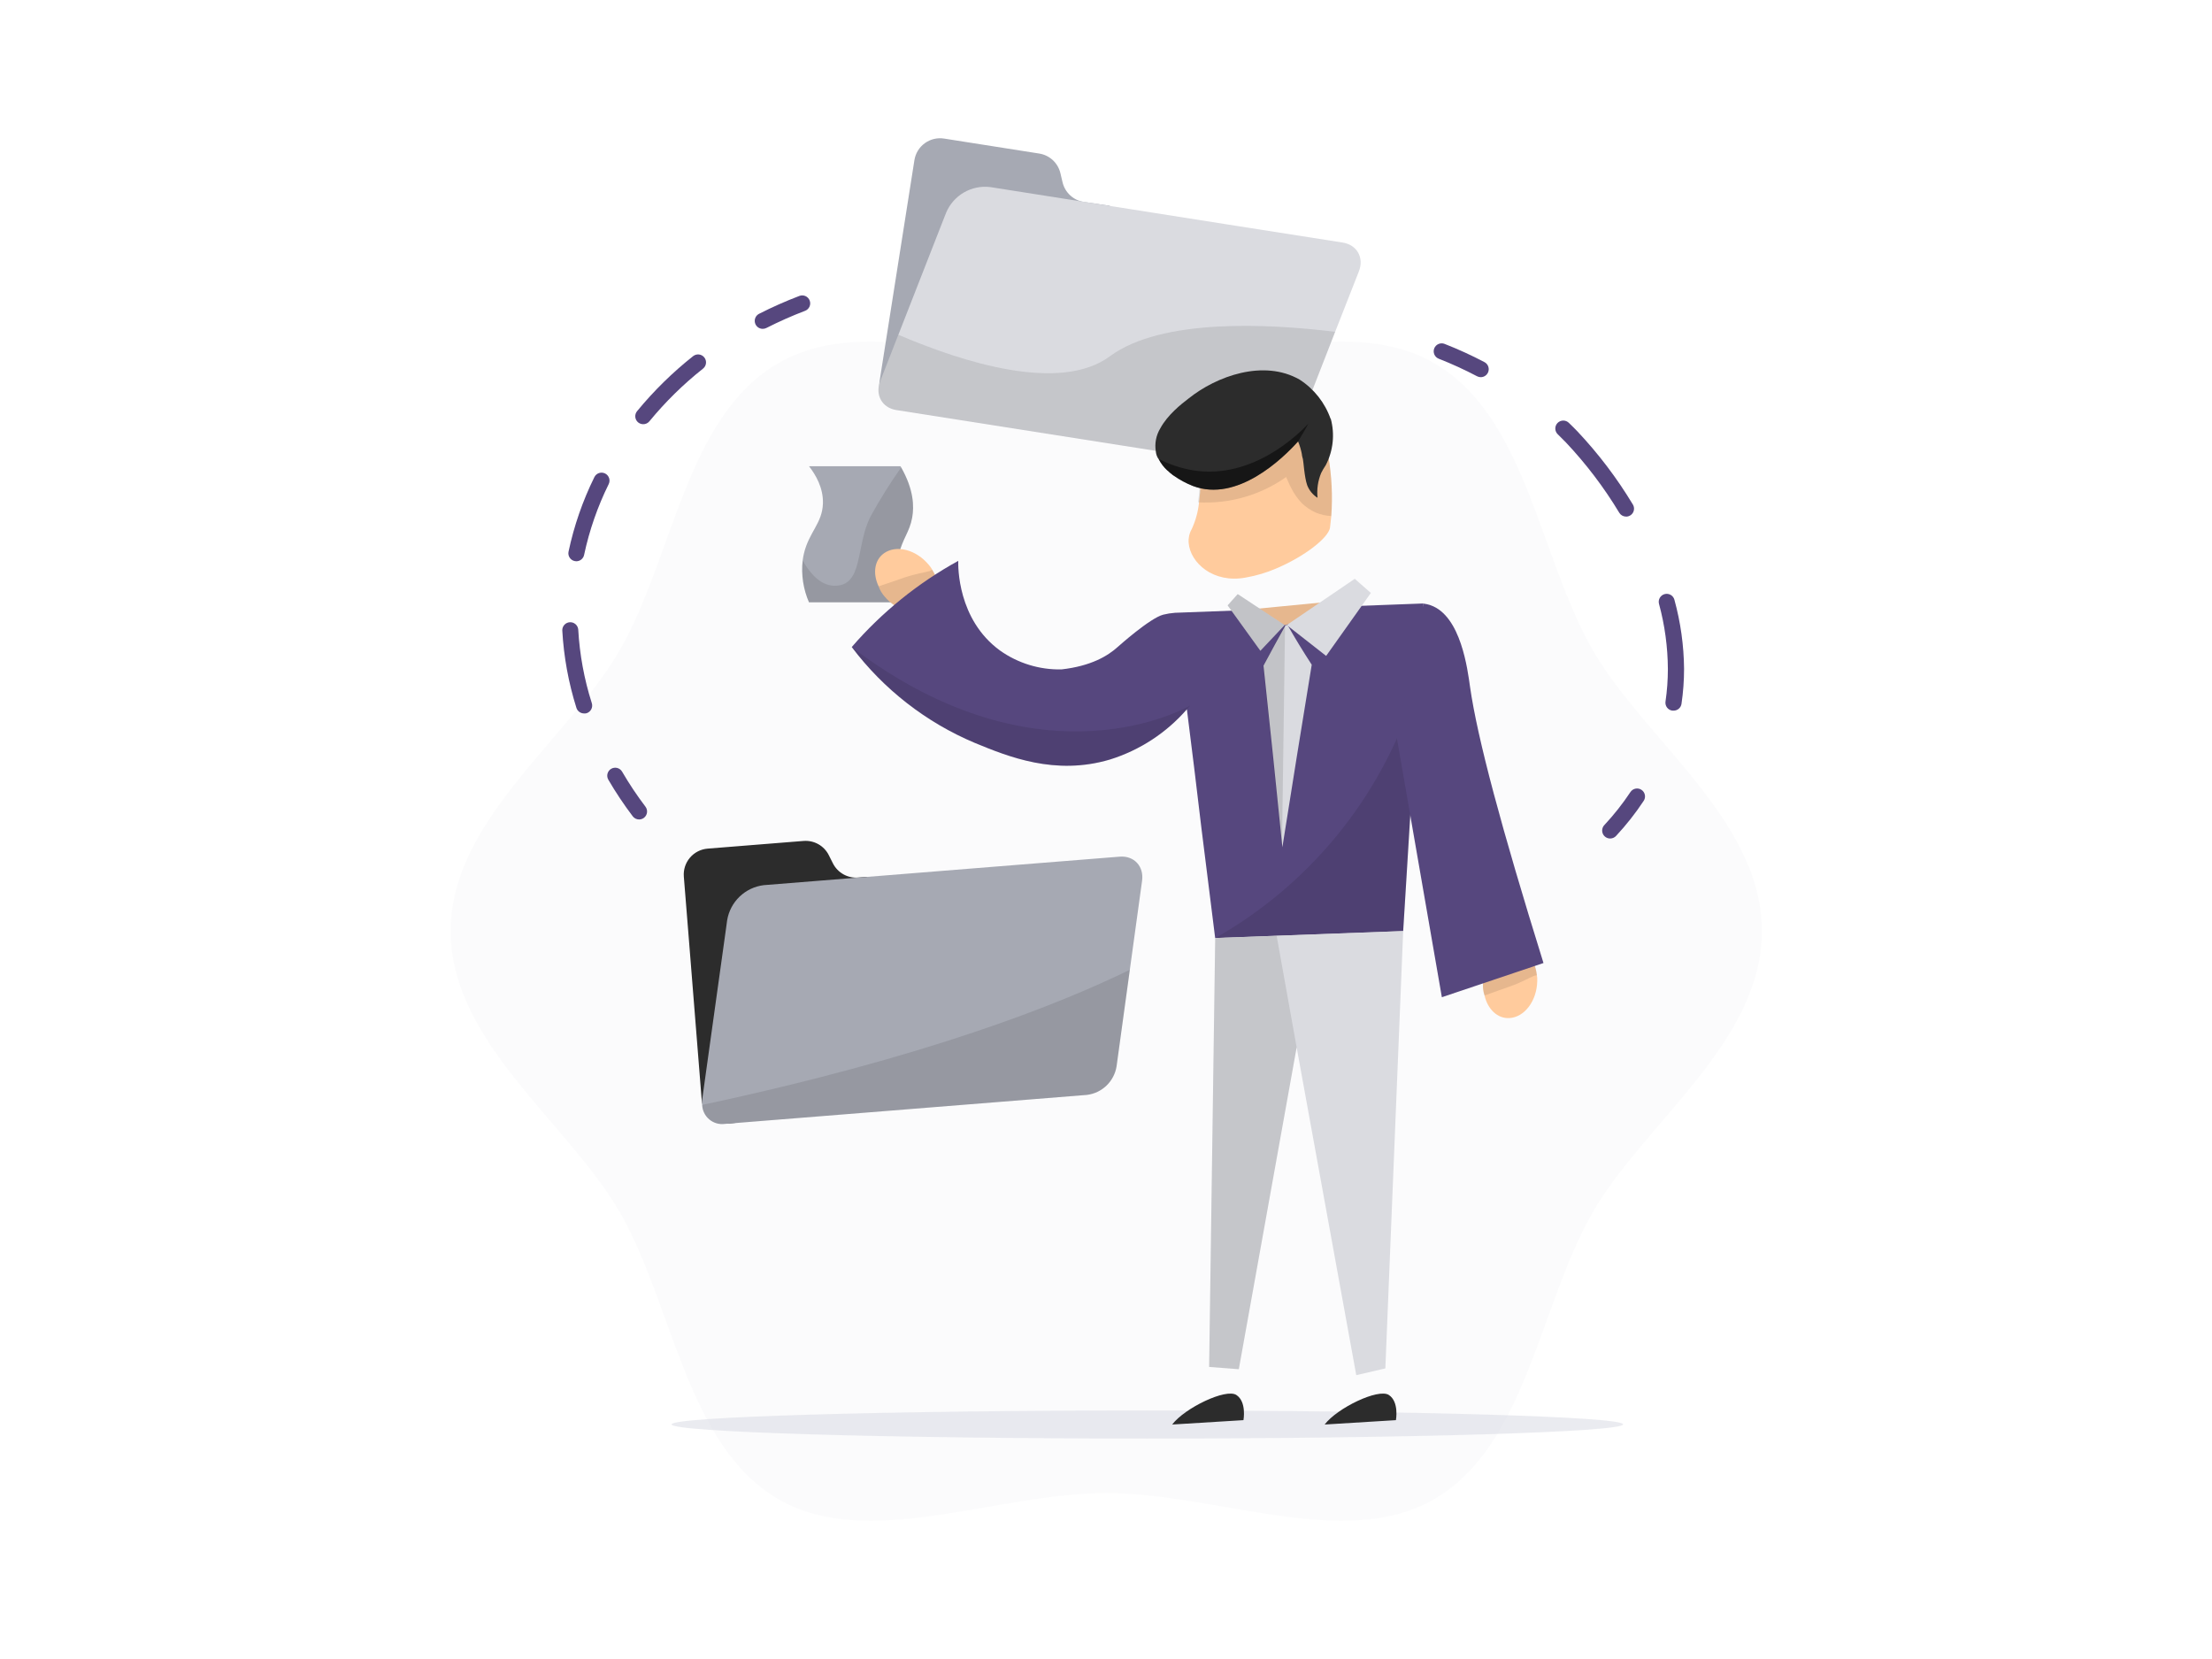 <svg xmlns="http://www.w3.org/2000/svg" width="800" height="600" fill="none" viewBox="0 0 800 600">
    <path d="M163 336.764C163 376.827 205.366 405.973 224.135 438.378C243.431 471.825 248.148 522.791 281.497 542.186C313.902 560.967 360.042 539.993 400.104 539.993C440.167 539.993 486.294 560.967 518.699 542.186C552.048 522.902 556.764 471.825 576.061 438.378C594.83 405.973 637.196 376.925 637.196 336.764C637.196 296.603 594.72 267.555 576.061 235.15C556.764 201.703 552.048 150.614 518.699 131.342C486.294 112.573 440.154 133.535 400.104 133.535C360.054 133.535 313.902 112.573 281.497 131.342C248.05 150.639 243.431 201.703 224.135 235.15C205.366 267.665 163 296.701 163 336.764Z" fill="#56477e" style="fill: #56477e; fill: #56477e;" opacity="0.02"/>
    <path d="M325.016 200.686C323.701 206.36 323.925 212.281 325.665 217.838H292.586C290.512 213.087 289.722 207.873 290.295 202.72C290.404 201.838 290.564 200.962 290.773 200.098C292.647 192.355 297.401 189.231 297.621 182.089C297.793 176.428 295.012 171.736 292.586 168.612H325.665L325.922 169.053C330.48 177.078 330.627 183.13 329.904 187.185C328.961 192.441 326.474 194.671 325.016 200.686Z" fill="#A6A9B3"/>
    <path d="M325.016 200.686C323.701 206.359 323.925 212.281 325.665 217.838H292.586C290.512 213.086 289.722 207.873 290.295 202.72C292.953 207.4 296.715 211.676 301.566 211.835C312.482 212.203 309.334 197.268 314.896 186.695C318.234 180.606 321.916 174.712 325.922 169.041C330.48 177.065 330.627 183.118 329.904 187.173C328.961 192.441 326.474 194.671 325.016 200.686Z" fill="black" opacity="0.1"/>
    <path d="M319.93 215.731C318.979 214.656 318.242 213.409 317.762 212.056C315.544 207.388 316.255 202.549 319.71 200.098C324.133 196.937 331.337 198.726 335.955 204.337C336.473 204.912 336.91 205.555 337.254 206.248C340.427 211.37 340.096 217.275 336.188 219.946C331.753 222.972 324.427 221.134 319.93 215.731Z" fill="#FFCB9D" style="fill: #FFCB9D; fill: #FFCB9D;"/>
    <path d="M319.93 215.731C318.978 214.656 318.242 213.409 317.762 212.056C320.028 211.272 321.841 210.696 323.079 210.267C326.546 209.042 327.857 208.576 330.05 207.988C331.814 207.498 333.248 207.204 334.216 207.008L336.298 206.506L337.168 206.065C340.341 211.186 340.023 217.091 336.115 219.75C331.753 222.972 324.427 221.134 319.93 215.731Z" fill="black" opacity="0.1"/>
    <path d="M424.951 221.624C423.521 221.726 422.103 221.952 420.712 222.298C415.885 223.523 404.258 233.961 404.258 233.961C400.681 237.196 394.665 240.871 383.921 242.096C375.954 242.272 368.143 239.875 361.647 235.26C346.247 224.038 346.504 204.729 346.566 202.843C331.979 210.865 318.936 221.419 308.047 234.01C319.594 249.33 335 261.312 352.691 268.731C364.612 273.632 381.581 280.579 401.391 274.698C412.187 271.344 421.835 265.048 429.251 256.517C431.052 270.851 432.841 285.148 434.507 299.483C436.222 312.776 437.791 326.093 439.481 339.239L507.477 336.727C508.347 323.324 509.082 309.921 509.928 296.677C510.418 289.069 510.908 281.608 511.373 273.987L514.792 218.255L424.951 221.624Z" fill="#56477e" style="fill: #56477e; fill: #56477e;"/>
    <path d="M242.867 515.134C242.867 517.928 319.929 520.268 414.928 520.268C509.926 520.268 587.013 517.928 587.013 515.134C587.013 512.341 509.963 510.111 414.965 510.111C319.966 510.111 242.904 512.451 242.904 515.134" fill="#D6D8E2" opacity="0.5"/>
    <path d="M275.823 118.932C275.172 118.928 274.541 118.703 274.033 118.295C273.526 117.886 273.173 117.317 273.03 116.681C272.888 116.046 272.966 115.38 273.25 114.794C273.535 114.208 274.01 113.736 274.598 113.455C279.319 111.053 284.165 108.906 289.116 107.023C289.831 106.752 290.624 106.776 291.322 107.089C292.019 107.403 292.563 107.981 292.834 108.696C293.106 109.41 293.082 110.204 292.768 110.901C292.455 111.598 291.877 112.143 291.162 112.414C286.405 114.23 281.747 116.295 277.207 118.601C276.781 118.825 276.305 118.939 275.823 118.932Z" fill="#56477e" style="fill: #56477e; fill: #56477e;"/>
    <path d="M211.221 258.023C210.607 258.021 210.009 257.825 209.514 257.461C209.019 257.098 208.651 256.587 208.465 256.002C205.601 246.907 203.885 237.491 203.356 227.97C203.344 227.223 203.623 226.499 204.134 225.953C204.644 225.406 205.347 225.079 206.094 225.039C206.84 224.999 207.574 225.251 208.139 225.74C208.705 226.23 209.058 226.919 209.126 227.664C209.634 236.705 211.281 245.646 214.027 254.274C214.147 254.64 214.192 255.026 214.161 255.41C214.13 255.794 214.023 256.168 213.847 256.51C213.67 256.852 213.427 257.155 213.132 257.402C212.837 257.65 212.496 257.836 212.128 257.95C211.831 258.021 211.525 258.046 211.221 258.023ZM208.44 202.99C208.238 202.988 208.036 202.964 207.84 202.916C207.469 202.839 207.117 202.689 206.804 202.475C206.492 202.261 206.224 201.987 206.018 201.669C205.812 201.352 205.671 200.996 205.603 200.623C205.535 200.251 205.542 199.868 205.622 199.498C207.604 190.159 210.744 181.105 214.97 172.544C215.138 172.205 215.37 171.902 215.655 171.652C215.939 171.403 216.27 171.211 216.628 171.09C216.987 170.968 217.366 170.918 217.743 170.943C218.121 170.967 218.49 171.066 218.83 171.234C219.169 171.401 219.472 171.633 219.722 171.918C219.971 172.202 220.162 172.533 220.284 172.892C220.406 173.25 220.456 173.629 220.431 174.007C220.407 174.384 220.308 174.753 220.14 175.093C216.131 183.21 213.147 191.795 211.258 200.649C211.133 201.306 210.783 201.898 210.269 202.325C209.755 202.752 209.108 202.987 208.44 202.99ZM232.637 153.42C231.969 153.418 231.321 153.189 230.799 152.77C230.208 152.283 229.835 151.58 229.762 150.818C229.688 150.055 229.92 149.295 230.407 148.703C236.436 141.37 243.229 134.7 250.671 128.806C250.967 128.571 251.307 128.396 251.671 128.291C252.034 128.187 252.415 128.155 252.791 128.198C253.167 128.24 253.531 128.357 253.862 128.54C254.193 128.723 254.485 128.97 254.72 129.266C254.956 129.562 255.131 129.901 255.236 130.265C255.34 130.629 255.372 131.01 255.329 131.386C255.287 131.762 255.17 132.126 254.987 132.457C254.804 132.788 254.557 133.079 254.261 133.315C247.138 138.959 240.637 145.345 234.867 152.366C234.594 152.7 234.25 152.968 233.86 153.15C233.47 153.333 233.043 153.425 232.612 153.42H232.637Z" fill="#56477e" style="fill: #56477e; fill: #56477e;"/>
    <path d="M231.146 296.371C230.7 296.372 230.26 296.27 229.86 296.072C229.46 295.874 229.112 295.587 228.842 295.231C225.635 290.998 222.685 286.575 220.009 281.987C219.624 281.326 219.517 280.539 219.713 279.799C219.908 279.059 220.389 278.427 221.05 278.042C221.712 277.657 222.499 277.551 223.239 277.746C223.978 277.941 224.61 278.422 224.995 279.084C227.548 283.471 230.367 287.697 233.437 291.74C233.898 292.349 234.099 293.117 233.996 293.875C233.893 294.633 233.493 295.319 232.885 295.783C232.384 296.161 231.774 296.367 231.146 296.371Z" fill="#56477e" style="fill: #56477e; fill: #56477e;"/>
    <path d="M535.557 136.415C535.088 136.413 534.626 136.3 534.209 136.084C529.707 133.715 525.077 131.596 520.341 129.737C519.629 129.458 519.058 128.907 518.752 128.207C518.446 127.506 518.432 126.712 518.711 126.001C518.991 125.289 519.541 124.718 520.242 124.412C520.943 124.107 521.736 124.092 522.448 124.371C527.381 126.303 532.204 128.508 536.892 130.975C537.458 131.278 537.907 131.761 538.168 132.347C538.429 132.933 538.488 133.59 538.335 134.213C538.182 134.836 537.826 135.391 537.323 135.789C536.82 136.188 536.199 136.408 535.557 136.415Z" fill="#56477e" style="fill: #56477e; fill: #56477e;"/>
    <path d="M605.231 257.007C605.089 257.019 604.945 257.019 604.803 257.007C604.426 256.954 604.064 256.828 603.737 256.634C603.41 256.441 603.124 256.185 602.896 255.881C602.669 255.577 602.503 255.231 602.41 254.863C602.316 254.494 602.297 254.111 602.352 253.735C602.922 249.841 603.209 245.91 603.21 241.974C603.169 234.006 602.09 226.078 600 218.39C599.903 218.024 599.878 217.642 599.928 217.267C599.979 216.891 600.102 216.529 600.292 216.202C600.482 215.874 600.735 215.587 601.036 215.357C601.337 215.127 601.68 214.959 602.046 214.861C602.412 214.764 602.794 214.74 603.169 214.79C603.544 214.84 603.906 214.964 604.234 215.154C604.562 215.343 604.849 215.596 605.079 215.897C605.309 216.198 605.477 216.541 605.574 216.907C607.817 225.064 608.991 233.478 609.066 241.937C609.065 246.157 608.754 250.37 608.135 254.544C608.036 255.239 607.686 255.873 607.151 256.327C606.616 256.781 605.933 257.023 605.231 257.007ZM588.079 186.83C587.586 186.829 587.102 186.701 586.672 186.459C586.243 186.216 585.884 185.867 585.629 185.445C580.122 176.303 573.654 167.777 566.333 160.011C565.438 159.08 564.458 158.1 563.38 157.059C562.829 156.529 562.512 155.802 562.497 155.038C562.482 154.274 562.771 153.536 563.301 152.985C563.83 152.434 564.557 152.116 565.321 152.101C566.085 152.086 566.823 152.376 567.374 152.905C568.501 153.983 569.53 155.025 570.474 155.993C578.087 164.073 584.815 172.945 590.542 182.456C590.81 182.892 590.956 183.392 590.967 183.903C590.978 184.415 590.852 184.92 590.602 185.367C590.352 185.814 589.988 186.186 589.547 186.445C589.106 186.705 588.603 186.841 588.091 186.842L588.079 186.83Z" fill="#56477e" style="fill: #56477e; fill: #56477e;"/>
    <path d="M582.382 303.256C581.81 303.268 581.247 303.108 580.765 302.798C580.284 302.488 579.906 302.041 579.679 301.515C579.453 300.989 579.389 300.407 579.495 299.844C579.601 299.282 579.873 298.763 580.275 298.355C583.708 294.672 586.835 290.714 589.623 286.52C589.826 286.194 590.093 285.912 590.407 285.69C590.721 285.469 591.077 285.312 591.453 285.23C591.828 285.149 592.217 285.143 592.594 285.213C592.972 285.284 593.333 285.429 593.653 285.641C593.974 285.853 594.249 286.127 594.462 286.447C594.676 286.767 594.822 287.127 594.894 287.505C594.966 287.882 594.962 288.271 594.881 288.647C594.801 289.023 594.646 289.379 594.425 289.694C591.47 294.158 588.151 298.371 584.502 302.288C584.234 302.587 583.908 302.827 583.543 302.994C583.178 303.161 582.783 303.25 582.382 303.256Z" fill="#56477e" style="fill: #56477e; fill: #56477e;"/>
    <path d="M322.709 147.429C323.834 145.722 325.061 144.086 326.385 142.528C327.451 141.07 328.602 139.698 329.778 138.387C330.333 135.093 331.203 131.86 332.376 128.733C334.015 119.906 337.977 111.677 343.855 104.891C348.989 97.812 355.852 92.168 363.789 88.499C371.056 83.491 379.499 80.456 388.292 79.69C391.64 79.278 395.014 79.102 398.387 79.163C399.309 77.532 400.315 75.949 401.401 74.422L391.955 73.025C390.115 72.737 388.403 71.907 387.037 70.641C385.671 69.375 384.713 67.732 384.285 65.919L383.514 62.648C383.088 60.834 382.131 59.187 380.765 57.919C379.399 56.651 377.685 55.819 375.844 55.53L341.442 50.115C338.984 49.727 336.472 50.331 334.46 51.795C332.447 53.258 331.098 55.461 330.709 57.919L327.365 79.151L318.115 137.836C317.818 139.712 318.099 141.634 318.919 143.347C319.74 145.06 321.062 146.484 322.709 147.429Z" fill="#A6A9B3"/>
    <path d="M491.451 98.165L482.875 120.01L466.789 161.236C465.742 163.7 463.926 165.759 461.611 167.104C459.296 168.449 456.608 169.008 453.949 168.697L324.181 148.299C319.023 147.49 316.401 142.822 318.337 137.885L324.904 121.076L340.487 81.234L342.203 76.872C343.492 73.827 345.734 71.281 348.592 69.618C351.451 67.955 354.771 67.263 358.056 67.647L409.17 75.696L448.571 81.907L485.631 87.727C490.789 88.56 493.411 93.228 491.451 98.165Z" fill="#DADBE0"/>
    <path d="M482.875 120.01L466.789 161.236C465.742 163.7 463.926 165.759 461.611 167.104C459.296 168.449 456.608 169.008 453.949 168.697L324.181 148.299C319.023 147.49 316.401 142.822 318.337 137.885L324.904 121.076C348.304 131.073 383.368 142.197 401.402 128.855C420.024 115.085 458.433 117.008 482.875 120.01Z" fill="black" opacity="0.1"/>
    <path d="M423.983 515.195L449.711 513.615C449.711 513.615 450.936 506.987 447.15 504.512C443.365 502.037 428.503 509.192 423.934 515.195" fill="#2c2c2c"/>
    <path d="M479.127 515.195L504.855 513.615C504.855 513.615 506.081 506.987 502.295 504.512C498.509 502.037 483.648 509.192 479.078 515.195" fill="#2c2c2c"/>
    <path d="M437.301 494.368L448.033 495.189L468.947 378.799C476.126 418.322 483.314 457.838 490.509 497.345L501.033 494.895C503.181 442.188 505.329 389.47 507.478 336.74L461.718 338.43L439.494 339.251C438.751 390.969 438.02 442.674 437.301 494.368Z" fill="#DADBE0"/>
    <path d="M437.301 494.368L448.033 495.189L468.947 378.799L461.718 338.455L439.494 339.275C438.751 390.977 438.02 442.674 437.301 494.368Z" fill="black" opacity="0.1"/>
    <path d="M476.186 146.535C477.08 150.075 478.342 155.405 479.775 161.788C480.069 163.282 480.266 164.483 480.4 164.924C481.641 172.086 482.003 179.372 481.478 186.622C481.295 188.116 481.209 189.403 481.013 190.873C480.376 194.548 471.898 201.201 461.619 205.575C458.085 207.103 454.384 208.209 450.592 208.87C438.745 211.125 430.439 203.467 429.899 196.337C429.75 194.633 430.122 192.924 430.965 191.436C432.394 188.388 433.297 185.12 433.636 181.77C434.228 177.304 434.416 172.793 434.2 168.293C434.233 166.878 434.179 165.463 434.04 164.054L442.347 150.97L469.3 142.933C470.366 147.527 472.523 150.357 474.017 150.284C475.512 150.21 476.063 147.221 476.186 146.535Z" fill="#FFCB9D" style="fill: #FFCB9D; fill: #FFCB9D;"/>
    <path d="M476.185 146.534C477.079 150.075 478.341 155.405 479.775 161.788C480.069 163.282 480.265 164.483 480.4 164.924C481.64 172.086 482.002 179.372 481.478 186.622C479.562 186.547 477.674 186.132 475.903 185.396C473.981 184.547 472.229 183.356 470.733 181.88C469.209 180.26 467.934 178.422 466.947 176.428C466.274 175.203 465.722 173.782 465.159 172.52C455.875 179.074 444.652 182.303 433.305 181.684C433.903 177.219 434.092 172.707 433.868 168.207C433.905 166.801 433.856 165.393 433.721 163.993L442.052 150.921L469.006 142.884C470.059 147.49 472.216 150.308 473.722 150.234C475.229 150.161 476.026 147.331 476.173 146.682" fill="black" opacity="0.1"/>
    <path d="M481.269 151.362C482.816 157.01 482.177 163.034 479.48 168.232C478.819 169.2 478.255 170.168 477.802 171.099C476.641 173.924 476.194 176.991 476.503 180.03C474.791 178.953 473.476 177.349 472.754 175.46C471.737 172.581 471.419 166.676 471.198 165.941L471.063 165.5C470.939 165.059 470.857 164.608 470.818 164.152C470.526 162.656 470.091 161.191 469.52 159.778L469.434 159.668C463.847 165.929 447.381 181.782 431.454 175.779C428.979 174.808 426.63 173.541 424.458 172.005C424.228 171.894 424.02 171.74 423.846 171.552C423.309 171.166 422.808 170.731 422.351 170.253L422.167 170.155C420.88 168.973 419.814 167.571 419.019 166.014L418.676 165.5C418.319 164.822 418.098 164.081 418.026 163.319C417.537 160.42 418.107 157.441 419.631 154.927C422.29 150.026 427.166 146.179 429.886 144.109C439.981 136.023 456.986 129.848 470.01 137.284C475.235 140.647 479.189 145.657 481.244 151.521" fill="#2c2c2c"/>
    <path d="M469.473 159.644C463.886 165.904 447.42 181.758 431.493 175.755C429.017 174.784 426.668 173.517 424.497 171.981C424.268 171.867 424.061 171.713 423.885 171.528C423.35 171.139 422.85 170.704 422.39 170.229C422.387 170.212 422.381 170.195 422.371 170.18C422.361 170.165 422.348 170.153 422.333 170.143C422.318 170.134 422.301 170.128 422.283 170.126C422.266 170.124 422.248 170.126 422.231 170.131C420.936 168.956 419.868 167.552 419.082 165.99C423.057 168.029 427.328 169.43 431.738 170.143C453.472 173.488 470.171 156.336 472.842 153.592L473.124 153.396C472.009 155.466 470.673 157.61 469.448 159.693" fill="black" opacity="0.5"/>
    <path d="M479.198 217.777C475.552 221.86 470.72 224.701 465.378 225.9L464.631 226.071L451.02 220.509L479.198 217.777Z" fill="#FFCB9D" style="fill: #FFCB9D; fill: #FFCB9D;"/>
    <path d="M479.198 217.777C475.552 221.86 470.72 224.701 465.378 225.9L464.631 226.071L451.02 220.509L479.198 217.777Z" fill="black" opacity="0.1"/>
    <path d="M464.608 226.071L447.639 214.861L443.988 218.941L455.835 235.358L464.608 226.071Z" fill="#DADBE0"/>
    <path d="M465.367 226.059L489.968 209.336L495.788 214.445L479.616 237.22L465.367 226.059Z" fill="#DADBE0"/>
    <path d="M464.608 226.071L447.639 214.861L443.988 218.941L455.835 235.358L464.608 226.071Z" fill="black" opacity="0.11"/>
    <path d="M474.407 240.406C470.817 262.458 467.228 284.425 463.785 306.429C461.604 284.487 459.289 262.544 456.961 240.749C459.656 235.787 462.205 230.947 464.973 226.047L465.733 226.169C468.441 230.972 471.344 235.689 474.407 240.406Z" fill="#DADBE0"/>
    <path d="M464.756 226.083L463.641 306.49C461.448 284.536 459.132 262.581 456.805 240.798C459.5 235.848 462.048 230.874 464.756 226.083Z" fill="black" opacity="0.11"/>
    <path d="M507.476 336.764L439.492 339.276C473.355 320.093 498.864 288.993 511.053 252.032C511.298 257.382 511.539 262.736 511.776 268.094L507.476 336.764Z" fill="black" opacity="0.1"/>
    <path d="M536.342 355.815C536.252 357.244 536.443 358.676 536.906 360.03C538.057 365.065 541.635 368.422 545.849 368.202C551.289 367.932 555.822 362.076 555.969 354.798C556.01 354.026 555.952 353.252 555.798 352.495C555.099 346.516 551.216 342.118 546.462 342.412C541.157 342.755 536.55 348.758 536.342 355.815Z" fill="#FFCB9D" style="fill: #FFCB9D; fill: #FFCB9D;"/>
    <path d="M536.342 355.815C536.252 357.243 536.443 358.675 536.906 360.03C539.16 359.246 540.949 358.572 542.186 358.143C545.653 356.918 546.989 356.489 549.072 355.595C550.75 354.884 552.061 354.235 552.931 353.781L554.879 352.887L555.847 352.691C555.148 346.7 551.265 342.314 546.523 342.608C541.157 342.755 536.55 348.758 536.342 355.815Z" fill="black" opacity="0.1"/>
    <path d="M514.802 218.292C515.683 218.396 516.55 218.598 517.387 218.892C528.413 222.751 530.79 242.305 531.66 248.406C534.319 267.016 543.042 299.519 558.221 348.293L521.467 360.655L505.074 266.22L514.802 218.292Z" fill="#56477e" style="fill: #56477e; fill: #56477e;"/>
    <path d="M266.022 405.042C264.454 395.989 265.343 386.681 268.595 378.089C270.224 369.265 274.183 361.038 280.062 354.259C285.195 347.177 292.058 341.529 299.995 337.854C303.02 335.779 306.261 334.037 309.662 332.66C310.21 329.355 311.084 326.113 312.271 322.981C312.646 320.998 313.137 319.038 313.742 317.113L310.372 317.382C308.515 317.528 306.656 317.119 305.031 316.208C303.406 315.296 302.088 313.922 301.245 312.261L299.738 309.259C298.899 307.597 297.584 306.222 295.961 305.31C294.337 304.398 292.479 303.99 290.623 304.138L255.89 306.919C253.417 307.129 251.127 308.308 249.52 310.199C247.914 312.09 247.12 314.54 247.314 317.015L249.041 338.504L253.77 397.691C253.98 400.164 255.158 402.454 257.05 404.06C258.941 405.667 261.391 406.46 263.866 406.267L266.255 406.071L266.022 405.042Z" fill="#2c2c2c"/>
    <path d="M413.043 318.583L408.62 350.718L403.805 385.721C403.367 388.363 402.084 390.791 400.149 392.642C398.214 394.492 395.731 395.667 393.073 395.988L262.129 406.475C261.131 406.611 260.117 406.537 259.15 406.257C258.183 405.977 257.285 405.498 256.515 404.851C255.744 404.204 255.117 403.402 254.674 402.498C254.232 401.594 253.983 400.608 253.945 399.602C253.878 398.975 253.878 398.342 253.945 397.715L262.349 337.45L262.986 332.807C263.527 329.544 265.111 326.544 267.501 324.258C269.891 321.971 272.959 320.522 276.242 320.126L327.821 315.998L367.553 312.812L404.969 309.823C410.152 309.406 413.79 313.327 413.043 318.583Z" fill="#A6A9B3"/>
    <path d="M408.644 350.719L403.83 385.721C403.391 388.363 402.108 390.791 400.173 392.642C398.238 394.492 395.755 395.667 393.097 395.988L262.153 406.475C261.155 406.611 260.141 406.537 259.174 406.257C258.207 405.977 257.31 405.498 256.539 404.851C255.768 404.204 255.141 403.402 254.699 402.498C254.256 401.594 254.007 400.608 253.969 399.602C334.89 382.34 383.014 363.264 408.644 350.719Z" fill="black" opacity="0.1"/>
    <path d="M430.464 255.144C422.893 264.37 412.793 271.183 401.403 274.747C381.592 280.627 364.648 273.669 352.703 268.78C335.012 261.36 319.606 249.379 308.059 234.059C377.415 286.716 430.464 255.144 430.464 255.144Z" fill="black" opacity="0.1"/>
</svg>

